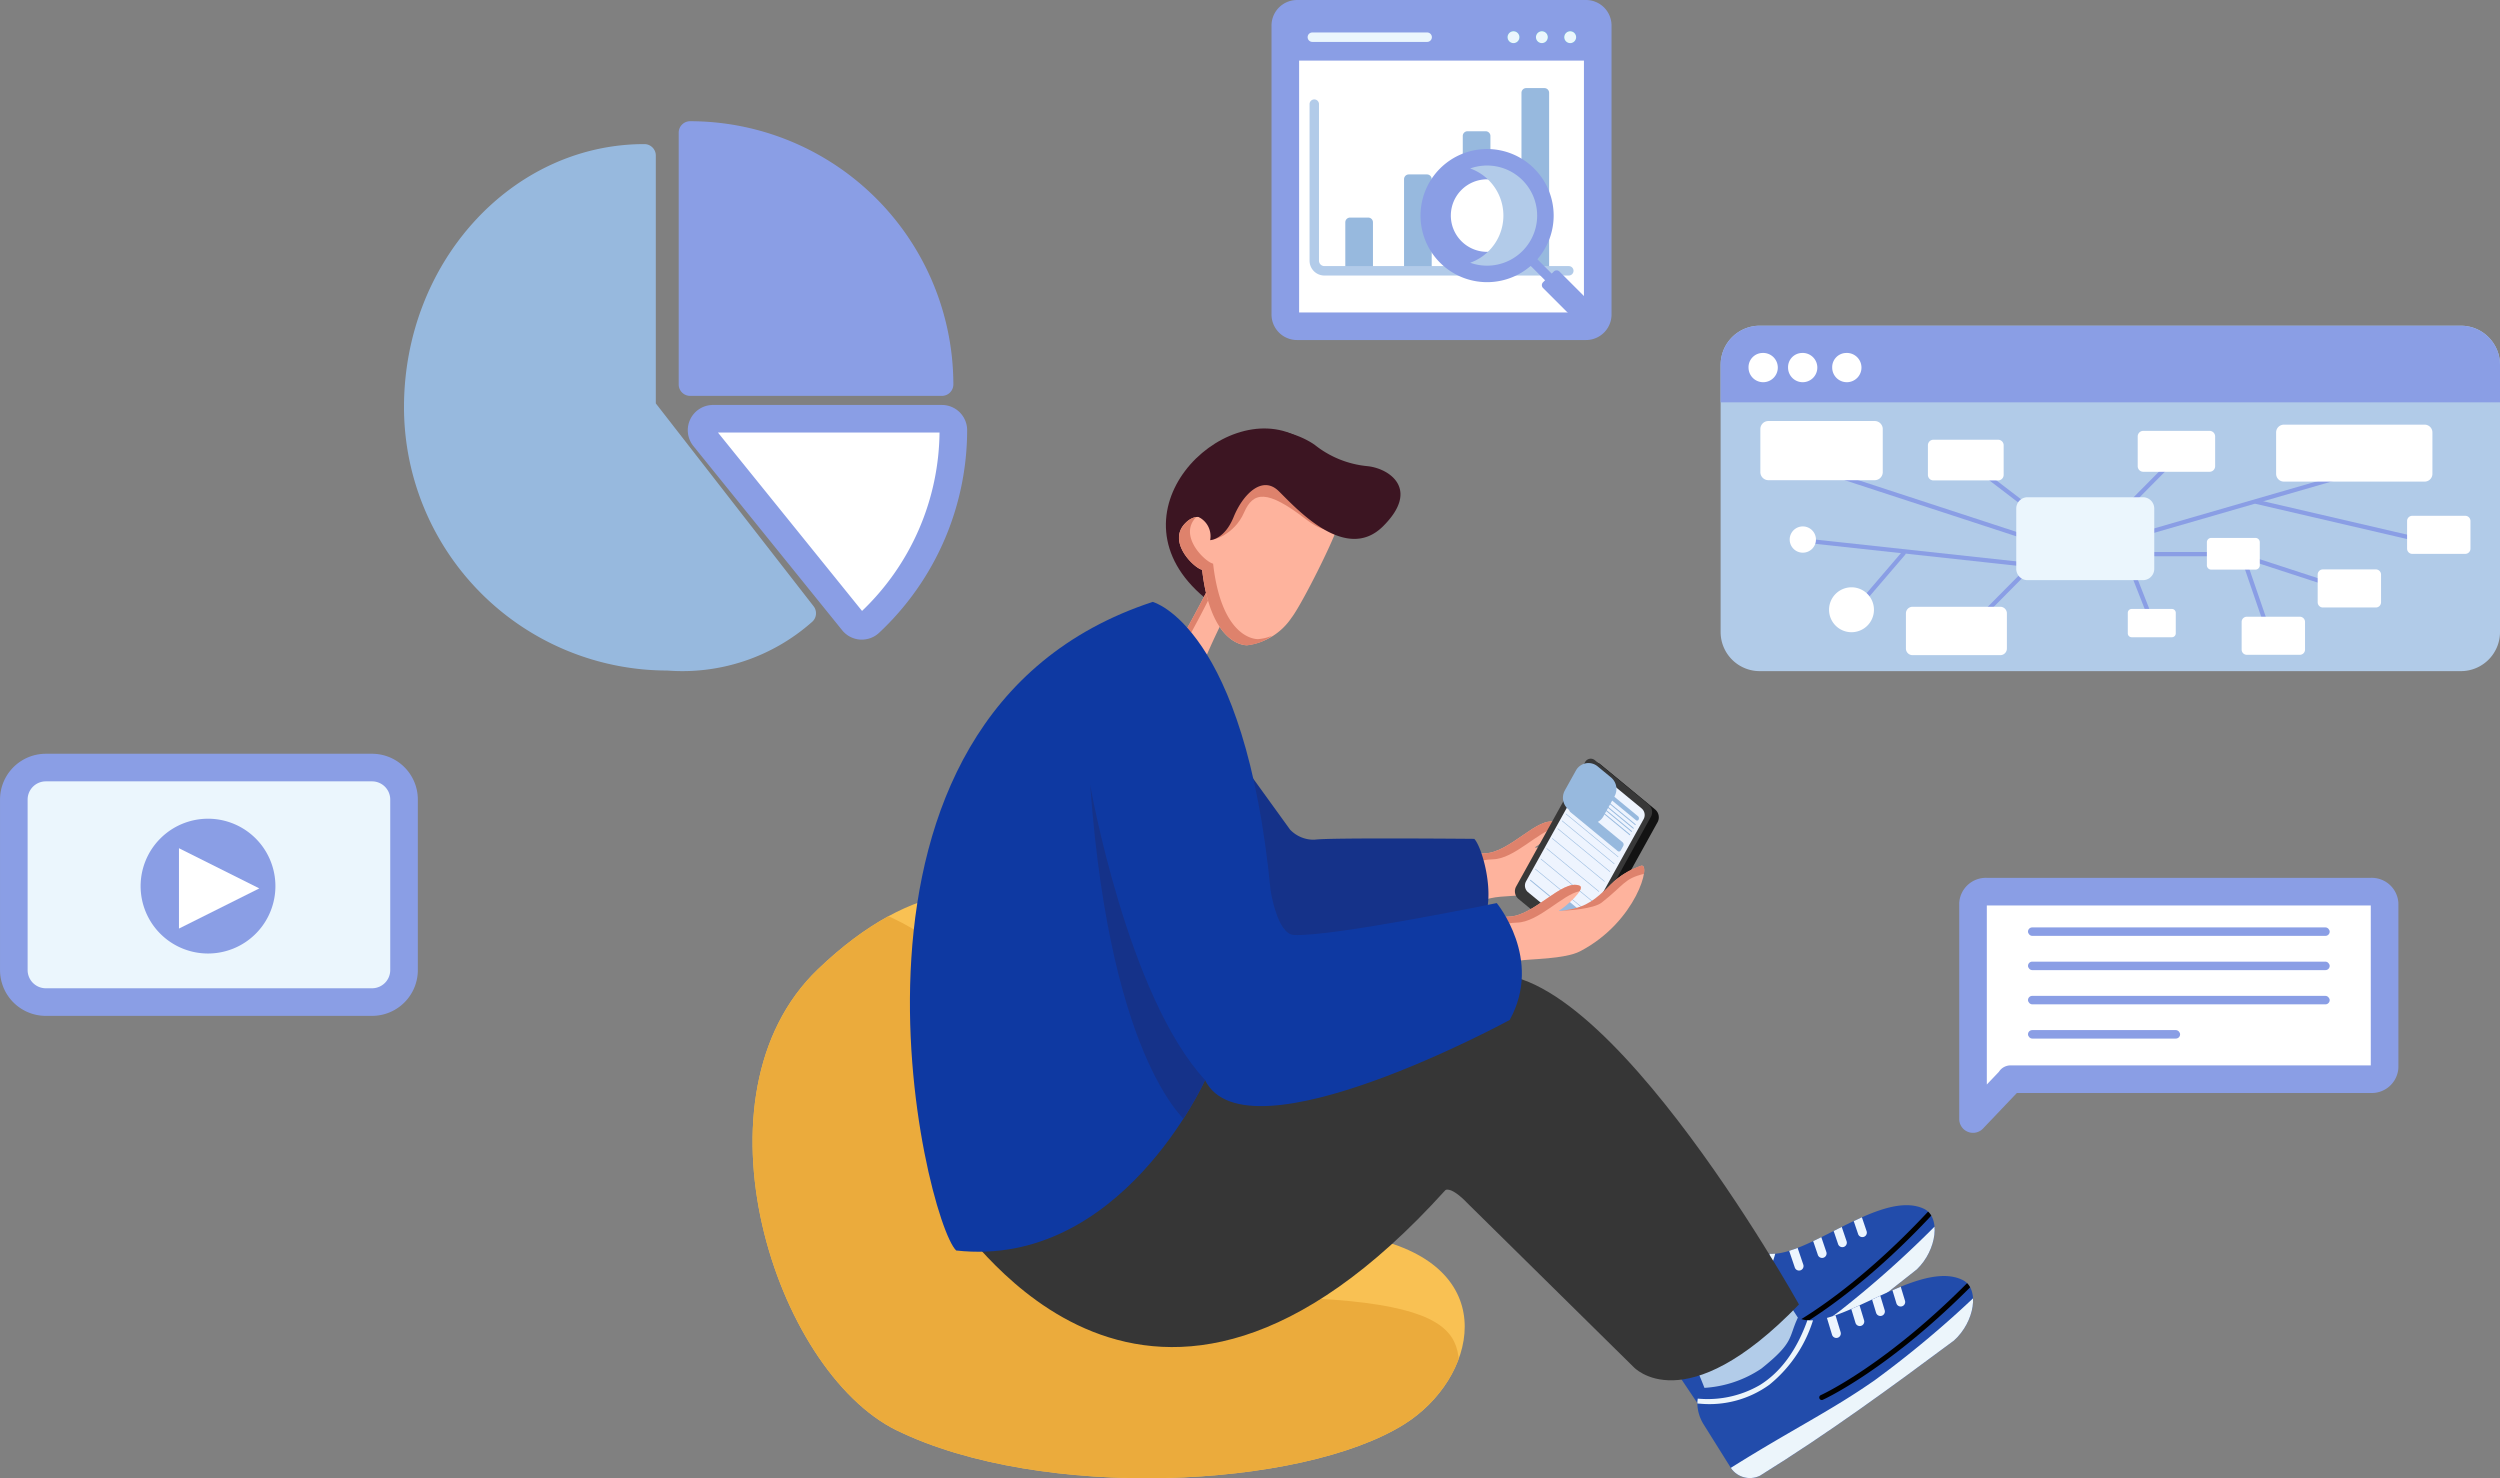 <svg xmlns="http://www.w3.org/2000/svg" xmlns:xlink="http://www.w3.org/1999/xlink" width="247.533" height="146.367" viewBox="0 0 247.533 146.367">
  <rect x="0" y="0" width="247.533" height="146.367" fill="#808080" stroke="none"/>
  <defs>
    <clipPath id="clip-path">
      <path id="Trazado_156" data-name="Trazado 156" d="M2215.932,841.172a3.875,3.875,0,0,0-3.874-3.874h-69.422a3.875,3.875,0,0,0-3.874,3.874v26.454a3.875,3.875,0,0,0,3.874,3.874h69.422a3.875,3.875,0,0,0,3.874-3.874V841.172Z" transform="translate(-2138.762 -837.298)" fill="none" clip-rule="evenodd"/>
    </clipPath>
    <clipPath id="clip-path-2">
      <path id="Trazado_185" data-name="Trazado 185" d="M1758.555,1194.35c-12.084-5.922-20.836-33.176-7.792-45.663,19.352-18.527,32.31,2.014,33.411,4.3,2.26,4.7,11.656,19.912,21.915,22.446,12.507,3.089,9.8,13.847,2.754,18.288-10.213,6.436-36.038,7.608-50.288.625Z" transform="translate(-1744.285 -1141.011)" fill="none" clip-rule="evenodd"/>
    </clipPath>
    <clipPath id="clip-path-3">
      <path id="Trazado_203" data-name="Trazado 203" d="M2238.737,1319.015c3.217-2.737,2.575-3.126,3.462-5.164,3.593,1.679,11.66-6.3,16.191-4.25,1.741.788,1.329,4.1-.668,6.017-6.026,4.787-12.1,9.552-18.775,14a2.269,2.269,0,0,1-3.017-.856l-2.731-4.07c-.752-1.123-1.014-2.9-.04-3.591a11.334,11.334,0,0,0,5.578-2.081Z" transform="translate(-2232.527 -1309.261)" fill="none" clip-rule="evenodd"/>
    </clipPath>
    <clipPath id="clip-path-4">
      <path id="Trazado_213" data-name="Trazado 213" d="M2257.631,1356.447c3.3-2.632,2.674-3.042,3.626-5.051,3.536,1.793,11.856-5.923,16.319-3.729,1.714.843,1.2,4.141-.861,5.993-6.176,4.592-12.4,9.159-19.215,13.386a2.269,2.269,0,0,1-2.987-.953l-2.6-4.155c-.717-1.147-.92-2.932.074-3.591a11.338,11.338,0,0,0,5.643-1.9Z" transform="translate(-2251.309 -1347.271)" fill="none" clip-rule="evenodd"/>
    </clipPath>
    <clipPath id="clip-path-5">
      <path id="Trazado_244" data-name="Trazado 244" d="M1852.8,985.517s9.138,2.384,11.668,28.566c0,0,.648,4.319,2.3,4.412,3.733.209,20.092-3.157,20.092-3.157s4.609,5.552,1.284,11.573c0,0-26.087,14.2-30.168,5.956,0,0-8.376,18.681-24.638,16.87-3.108-2.992-15.215-52.836,19.457-64.219Z" transform="translate(-1828.763 -985.517)" fill="none" clip-rule="evenodd"/>
    </clipPath>
  </defs>
  <g id="Grupo_80" data-name="Grupo 80" transform="translate(1.367 1.367)">
    <g id="Grupo_59" data-name="Grupo 59" transform="translate(168.997 30.882)">
      <path id="Trazado_154" data-name="Trazado 154" d="M2215.932,841.172a3.875,3.875,0,0,0-3.874-3.874h-69.422a3.875,3.875,0,0,0-3.874,3.874v26.454a3.875,3.875,0,0,0,3.874,3.874h69.422a3.875,3.875,0,0,0,3.874-3.874V841.172Z" transform="translate(-2138.762 -837.298)" fill="#b1cbe8" fill-rule="evenodd"/>
      <g id="Grupo_58" data-name="Grupo 58" transform="translate(0 0)">
        <g id="Grupo_57" data-name="Grupo 57" clip-path="url(#clip-path)">
          <path id="Trazado_155" data-name="Trazado 155" d="M2215.931,837.3h-77.169v7.584h77.169V837.3Z" transform="translate(-2138.762 -837.298)" fill="#8a9ee5" fill-rule="evenodd"/>
        </g>
      </g>
      <path id="Trazado_157" data-name="Trazado 157" d="M2274.788,912.645l7.216,5.519a.211.211,0,0,0,.257-.336l-7.216-5.519a.211.211,0,0,0-.257.336Z" transform="translate(-2249.623 -898.433)" fill="#8a9ee5" fill-rule="evenodd"/>
      <path id="Trazado_158" data-name="Trazado 158" d="M2204.574,918.33l17.771,5.812a.211.211,0,1,0,.131-.4l-17.771-5.812a.211.211,0,0,0-.131.4Z" transform="translate(-2192.313 -903.042)" fill="#8a9ee5" fill-rule="evenodd"/>
      <path id="Trazado_159" data-name="Trazado 159" d="M2184.6,952.042l21.827,2.371a.211.211,0,0,0,.046-.42l-21.828-2.371a.211.211,0,1,0-.045.421Z" transform="translate(-2175.989 -930.527)" fill="#8a9ee5" fill-rule="evenodd"/>
      <path id="Trazado_160" data-name="Trazado 160" d="M2263.5,960.621l10.4-10.5a.211.211,0,0,0-.3-.3l-10.4,10.5a.212.212,0,0,0,.3.3Z" transform="translate(-2240.193 -929.012)" fill="#8a9ee5" fill-rule="evenodd"/>
      <path id="Trazado_161" data-name="Trazado 161" d="M2330.495,913.188l10.4-10.5a.211.211,0,0,0-.3-.3l-10.4,10.5a.211.211,0,1,0,.3.3Z" transform="translate(-2294.824 -890.331)" fill="#8a9ee5" fill-rule="evenodd"/>
      <path id="Trazado_162" data-name="Trazado 162" d="M2353.053,923.948l21.622-6.254a.211.211,0,0,0-.118-.406l-21.621,6.254a.211.211,0,0,0,.117.406Z" transform="translate(-2313.295 -902.522)" fill="#8a9ee5" fill-rule="evenodd"/>
      <path id="Trazado_163" data-name="Trazado 163" d="M2425.442,931.115l15.763,3.664a.212.212,0,0,0,.1-.412l-15.763-3.664a.212.212,0,0,0-.1.412Z" transform="translate(-2372.414 -913.465)" fill="#8a9ee5" fill-rule="evenodd"/>
      <path id="Trazado_164" data-name="Trazado 164" d="M2357.861,965.392l-2.452-6.238h9.787a.211.211,0,0,0,0-.423h-10.1a.211.211,0,0,0-.2.289l2.566,6.526a.211.211,0,0,0,.394-.155Z" transform="translate(-2315.011 -936.326)" fill="#8a9ee5" fill-rule="evenodd"/>
      <path id="Trazado_165" data-name="Trazado 165" d="M2420.452,966.558l-2.185-6.367,8.536,2.787a.212.212,0,0,0,.131-.4l-8.939-2.918a.212.212,0,0,0-.266.27l2.323,6.768a.211.211,0,1,0,.4-.137Z" transform="translate(-2366.248 -937.073)" fill="#8a9ee5" fill-rule="evenodd"/>
      <path id="Trazado_166" data-name="Trazado 166" d="M2209.452,964.378l4.935-5.756a.212.212,0,0,0-.322-.275l-4.935,5.757a.211.211,0,1,0,.321.275Z" transform="translate(-2196.107 -935.952)" fill="#8a9ee5" fill-rule="evenodd"/>
      <path id="Trazado_167" data-name="Trazado 167" d="M2311.074,930.468a1.121,1.121,0,0,0-1.12-1.12H2298.53a1.121,1.121,0,0,0-1.12,1.12v5.971a1.121,1.121,0,0,0,1.12,1.12h11.424a1.121,1.121,0,0,0,1.12-1.12v-5.971Z" transform="translate(-2268.138 -912.364)" fill="#ebf6fd" fill-rule="evenodd"/>
      <path id="Trazado_168" data-name="Trazado 168" d="M2172.212,889.247a.8.8,0,0,0-.8-.8h-10.52a.8.8,0,0,0-.8.8v4.259a.8.8,0,0,0,.8.8h10.52a.8.8,0,0,0,.8-.8v-4.259Z" transform="translate(-2156.158 -879.01)" fill="#fff" fill-rule="evenodd"/>
      <path id="Trazado_169" data-name="Trazado 169" d="M2257.5,899.034a.55.55,0,0,0-.55-.55h-6.4a.55.55,0,0,0-.55.55v2.931a.55.55,0,0,0,.55.55h6.4a.55.55,0,0,0,.55-.55v-2.931Z" transform="translate(-2229.476 -887.195)" fill="#fff" fill-rule="evenodd"/>
      <path id="Trazado_170" data-name="Trazado 170" d="M2370.247,894.28a.553.553,0,0,0-.553-.553h-6.562a.553.553,0,0,0-.552.553v2.946a.553.553,0,0,0,.552.553h6.562a.553.553,0,0,0,.553-.553V894.28Z" transform="translate(-2321.283 -883.315)" fill="#fff" fill-rule="evenodd"/>
      <path id="Trazado_171" data-name="Trazado 171" d="M2452.338,891.172a.769.769,0,0,0-.769-.769h-13.937a.77.77,0,0,0-.769.769v4.1a.77.77,0,0,0,.769.769h13.937a.769.769,0,0,0,.769-.769v-4.1Z" transform="translate(-2381.861 -880.605)" fill="#fff" fill-rule="evenodd"/>
      <path id="Trazado_172" data-name="Trazado 172" d="M2513.426,939.8a.515.515,0,0,0-.515-.514h-5.246a.514.514,0,0,0-.514.514v2.742a.514.514,0,0,0,.514.514h5.246a.515.515,0,0,0,.515-.514V939.8Z" transform="translate(-2439.181 -920.464)" fill="#fff" fill-rule="evenodd"/>
      <path id="Trazado_173" data-name="Trazado 173" d="M2404.945,951.609a.429.429,0,0,0-.428-.428h-4.384a.428.428,0,0,0-.427.428v2.282a.428.428,0,0,0,.427.428h4.384a.428.428,0,0,0,.428-.428v-2.282Z" transform="translate(-2351.56 -930.169)" fill="#fff" fill-rule="evenodd"/>
      <path id="Trazado_174" data-name="Trazado 174" d="M2465.438,968.6a.514.514,0,0,0-.514-.514h-5.246a.515.515,0,0,0-.514.514v2.742a.515.515,0,0,0,.514.515h5.246a.514.514,0,0,0,.514-.515V968.6Z" transform="translate(-2400.047 -943.956)" fill="#fff" fill-rule="evenodd"/>
      <path id="Trazado_175" data-name="Trazado 175" d="M2424.639,993.984a.515.515,0,0,0-.515-.514h-5.246a.514.514,0,0,0-.515.514v2.742a.515.515,0,0,0,.515.515h5.246a.515.515,0,0,0,.515-.515v-2.742Z" transform="translate(-2366.775 -964.655)" fill="#fff" fill-rule="evenodd"/>
      <path id="Trazado_176" data-name="Trazado 176" d="M2362.021,989.682a.383.383,0,0,0-.382-.382h-3.985a.383.383,0,0,0-.383.382v2.036a.382.382,0,0,0,.383.382h3.985a.382.382,0,0,0,.382-.382v-2.036Z" transform="translate(-2316.955 -961.254)" fill="#fff" fill-rule="evenodd"/>
      <path id="Trazado_177" data-name="Trazado 177" d="M2248.208,988.787a.654.654,0,0,0-.654-.654h-8.689a.654.654,0,0,0-.654.654v3.483a.654.654,0,0,0,.654.653h8.689a.654.654,0,0,0,.654-.653v-3.483Z" transform="translate(-2219.863 -960.303)" fill="#fff" fill-rule="evenodd"/>
      <path id="Trazado_178" data-name="Trazado 178" d="M2177.119,945a1.3,1.3,0,1,1-1.3,1.3,1.3,1.3,0,0,1,1.3-1.3Z" transform="translate(-2168.98 -925.126)" fill="#fff" fill-rule="evenodd"/>
      <path id="Trazado_179" data-name="Trazado 179" d="M2199.169,977.7a2.223,2.223,0,1,1-2.222,2.223,2.224,2.224,0,0,1,2.222-2.223Z" transform="translate(-2186.211 -951.798)" fill="#fff" fill-rule="evenodd"/>
      <path id="Trazado_180" data-name="Trazado 180" d="M2155.107,851.929a1.449,1.449,0,1,1-1.366,1.447,1.409,1.409,0,0,1,1.366-1.447Z" transform="translate(-2150.977 -849.23)" fill="#fff" fill-rule="evenodd"/>
      <path id="Trazado_181" data-name="Trazado 181" d="M2176.312,851.929a1.449,1.449,0,1,1-1.366,1.447,1.409,1.409,0,0,1,1.366-1.447Z" transform="translate(-2168.269 -849.23)" fill="#fff" fill-rule="evenodd"/>
      <path id="Trazado_182" data-name="Trazado 182" d="M2200.011,851.929a1.449,1.449,0,1,1-1.367,1.447,1.408,1.408,0,0,1,1.367-1.447Z" transform="translate(-2187.596 -849.23)" fill="#fff" fill-rule="evenodd"/>
    </g>
    <g id="Grupo_62" data-name="Grupo 62" transform="translate(73.146 86.919)">
      <path id="Trazado_183" data-name="Trazado 183" d="M1758.555,1194.35c-12.084-5.922-20.836-33.176-7.792-45.663,19.352-18.527,32.31,2.014,33.411,4.3,2.26,4.7,11.656,19.912,21.915,22.446,12.507,3.089,9.8,13.847,2.754,18.288-10.213,6.436-36.038,7.608-50.288.625Z" transform="translate(-1744.285 -1141.011)" fill="#f9c153" fill-rule="evenodd"/>
      <g id="Grupo_61" data-name="Grupo 61" transform="translate(0 0)">
        <g id="Grupo_60" data-name="Grupo 60" clip-path="url(#clip-path-2)">
          <path id="Trazado_184" data-name="Trazado 184" d="M1734.176,1146.584c2.683-4.243,21.746,2.361,23.525,18.1,2.713,24.012,10.241,19.726,24.309,19.985,23.975.442,17.136,6.061,18.63,12.492-5.033,10.749-60.142,14.848-63.837.96-1.254-4.712-18.7-26.127-2.626-51.538Z" transform="translate(-1730.525 -1144.53)" fill="#ebab3c" fill-rule="evenodd"/>
        </g>
      </g>
    </g>
    <g id="Grupo_69" data-name="Grupo 69" transform="translate(88.733 41.057)">
      <path id="Trazado_186" data-name="Trazado 186" d="M1979.1,893.246c-7.436-3.962-19.135,7.709-9.155,15.975l3.013-3.307s.627-4.509.323-4.8-.366-2.908-.677-3.111,6.895-4.777,6.5-4.757Z" transform="translate(-1940.752 -892.449)" fill="#3c1522" fill-rule="evenodd"/>
      <path id="Trazado_187" data-name="Trazado 187" d="M1970.887,967.861c.241.351-2.531,5.323-4.77,9.361a7.628,7.628,0,0,0-.016,2.907c.141.68.563,1.185.73.928a6.347,6.347,0,0,0,2.134-1.724s.155-1.465,2.979-7.109-1.057-4.363-1.057-4.363Z" transform="translate(-1940.658 -953.845)" fill="#feb39d" fill-rule="evenodd"/>
      <path id="Trazado_188" data-name="Trazado 188" d="M1965.992,979.256a3.055,3.055,0,0,1,.128-.871c2.239-4.037,5.011-9.01,4.77-9.361,0,0,1.652-.545,2.016.643.506-2.641-2.019-1.807-2.019-1.807.241.351-2.531,5.323-4.77,9.361a6.493,6.493,0,0,0-.125,2.034Z" transform="translate(-1940.658 -953.844)" fill="#de826c" fill-rule="evenodd"/>
      <path id="Trazado_189" data-name="Trazado 189" d="M1984.258,931.764a6.24,6.24,0,0,1-4.394,2.722s-3.577.222-4.458-7.472c-.784-.159-3.558-2.81-1.609-4.67,1.563-1.491,2.812.342,2.6,1.331l1.573-5.161,6.749-.839,3.358,1.882.685,2.948c.709-.485-3.287,7.666-4.5,9.257Z" transform="translate(-1946.482 -913.021)" fill="#feb39d" fill-rule="evenodd"/>
      <path id="Trazado_190" data-name="Trazado 190" d="M1990.849,920.626c-.024.2,2.218-.426,3.172-2.629.907-2.1,2.293-2.28,6.071.624s3.59-.9,3.59-.9-5.006-3.736-5.171-4.1-4.708.951-4.708.951l-2.4,4.693-.552,1.353Z" transform="translate(-1960.943 -909.671)" fill="#de826c" fill-rule="evenodd"/>
      <path id="Trazado_191" data-name="Trazado 191" d="M1974.831,924.984c-1.842,1.857.888,4.458,1.664,4.616.88,7.693,4.458,7.472,4.458,7.472a4.593,4.593,0,0,0,1.4-.342,4.973,4.973,0,0,1-2.484.951s-3.577.222-4.458-7.472c-.784-.159-3.558-2.81-1.609-4.67a1.845,1.845,0,0,1,1.034-.555Zm4.074-3.392-1.423,4.669a1.76,1.76,0,0,0-.465-1.438l.949-3.114.939-.117Z" transform="translate(-1946.482 -916.215)" fill="#de826c" fill-rule="evenodd"/>
      <path id="Trazado_192" data-name="Trazado 192" d="M1983.767,904.427s1.416-.045,2.326-2.29,2.82-4.163,4.448-2.583,6.6,7.209,10.334,3.51.612-5.754-1.539-5.966a9.85,9.85,0,0,1-5.229-2.121c-1.831-1.268-5.542-2.357-7.1-.071,0,0-5.571-.2-4.464,7.192a2.111,2.111,0,0,1,1.228,2.328Z" transform="translate(-1954.048 -893.367)" fill="#3c1522" fill-rule="evenodd"/>
      <path id="Trazado_193" data-name="Trazado 193" d="M2115.552,1103.906s.273-.938,3.016-1.416c1-.173,4.5-.134,6.016-.922,5.622-2.923,7.127-8.9,6.014-8.462-4.292,1.689-2.9,3.469-6.656,4.256-.993.208-1.594.248-1.417.158.543-.274,2.711-2.169,2-2.455-1.688-.675-4.508,3.018-6.979,3.066-1.027.02-4.094.578-4.329,1.335-.8,2.564,2.34,4.438,2.34,4.438Z" transform="translate(-2060.624 -1056.065)" fill="#feb39d" fill-rule="evenodd"/>
      <path id="Trazado_194" data-name="Trazado 194" d="M2124.546,1095.633c.15-.26.175-.464-.025-.544-1.688-.675-4.508,3.019-6.979,3.067-1.027.02-4.094.578-4.329,1.335-.8,2.564,2.34,4.438,2.34,4.438h0c-.87-.748-2.072-2.145-1.541-3.845.236-.757,3.3-1.315,4.329-1.335,2.124-.042,4.506-2.776,6.205-3.115Zm6.364-1.708c.091-.588-.014-.891-.311-.795-3.675,1.186-3.609,4.179-8.047,4.443.871,0,3.386-.185,4.185-.812,2.249-1.765,2.193-2.356,4.173-2.836Z" transform="translate(-2060.624 -1056.089)" fill="#de826c" fill-rule="evenodd"/>
      <path id="Trazado_195" data-name="Trazado 195" d="M2238.737,1319.015c3.217-2.737,2.575-3.126,3.462-5.164,3.593,1.679,11.66-6.3,16.191-4.25,1.741.788,1.329,4.1-.668,6.017-6.026,4.787-12.1,9.552-18.775,14a2.269,2.269,0,0,1-3.017-.856l-2.731-4.07c-.752-1.123-1.014-2.9-.04-3.591a11.334,11.334,0,0,0,5.578-2.081Z" transform="translate(-2158.03 -1232.356)" fill="#224cab" fill-rule="evenodd"/>
      <g id="Grupo_64" data-name="Grupo 64" transform="translate(74.497 76.905)">
        <g id="Grupo_63" data-name="Grupo 63" clip-path="url(#clip-path-3)">
          <path id="Trazado_196" data-name="Trazado 196" d="M2275,1319.553a101.74,101.74,0,0,1-9.6,8.572c-4.194,3.163-8.179,5.235-14.1,9.23l1.5,2.049,23.563-16.93-1.358-2.921Z" transform="translate(-2247.831 -1317.654)" fill="#ecf5fb" fill-rule="evenodd"/>
          <path id="Trazado_197" data-name="Trazado 197" d="M2226.643,1340.289c.021,0,.533.026,1.063.044a10.141,10.141,0,0,0,6.823-2.1,13.3,13.3,0,0,0,4.238-7,.252.252,0,1,0-.485-.14c-1.09,3.79-2.841,5.959-4.669,7.186a10.325,10.325,0,0,1-6.654,1.506,1.546,1.546,0,0,0-.479.022.252.252,0,0,0,.163.477Z" transform="translate(-2227.463 -1326.92)" fill="#ecf5fb" fill-rule="evenodd"/>
          <path id="Trazado_198" data-name="Trazado 198" d="M2298.162,1321.978s6.514-3.187,14.774-12.2a.252.252,0,0,0-.372-.341c-8.179,8.922-14.624,12.085-14.624,12.085a.252.252,0,0,0,.222.453Z" transform="translate(-2285.756 -1309.34)" fill-rule="evenodd"/>
          <path id="Trazado_199" data-name="Trazado 199" d="M2334.42,1313.188a.444.444,0,1,0,.841-.285l-.686-2.027a.444.444,0,1,0-.841.285l.687,2.027Z" transform="translate(-2315.041 -1310.332)" fill="#ecf5fe" fill-rule="evenodd"/>
          <path id="Trazado_200" data-name="Trazado 200" d="M2323.693,1318.616a.444.444,0,0,0,.841-.285l-.687-2.027a.444.444,0,0,0-.841.285l.687,2.027Z" transform="translate(-2306.293 -1314.758)" fill="#ecf5fe" fill-rule="evenodd"/>
          <path id="Trazado_201" data-name="Trazado 201" d="M2312.812,1324.379a.444.444,0,0,0,.842-.285l-.687-2.027a.444.444,0,1,0-.841.285l.687,2.027Z" transform="translate(-2297.419 -1319.458)" fill="#ecf5fe" fill-rule="evenodd"/>
          <path id="Trazado_202" data-name="Trazado 202" d="M2300.444,1331.144a.444.444,0,1,0,.841-.285l-.687-2.028a.444.444,0,0,0-.842.285l.688,2.027Z" transform="translate(-2287.333 -1324.975)" fill="#ecf5fe" fill-rule="evenodd"/>
        </g>
      </g>
      <path id="Trazado_204" data-name="Trazado 204" d="M2248.652,1364.783a48.327,48.327,0,0,1,1.834,4.57c.972,2.782,9.141-3.7,9.141-3.7l.177-3.673a5.624,5.624,0,0,0-.629-1.221c-.451-.679-1.171-1.847-1.463-2.144s-9.061,6.166-9.061,6.166Z" transform="translate(-2171.18 -1272.598)" fill="#b2cce9" fill-rule="evenodd"/>
      <path id="Trazado_205" data-name="Trazado 205" d="M2257.631,1356.447c3.3-2.632,2.674-3.042,3.626-5.051,3.536,1.793,11.856-5.923,16.319-3.729,1.714.843,1.2,4.141-.861,5.993-6.176,4.592-12.4,9.159-19.215,13.386a2.269,2.269,0,0,1-2.987-.953l-2.6-4.155c-.717-1.147-.92-2.932.074-3.591a11.338,11.338,0,0,0,5.643-1.9Z" transform="translate(-2173.346 -1263.353)" fill="#224cab" fill-rule="evenodd"/>
      <g id="Grupo_66" data-name="Grupo 66" transform="translate(77.963 83.918)">
        <g id="Grupo_65" data-name="Grupo 65" clip-path="url(#clip-path-4)">
          <path id="Trazado_206" data-name="Trazado 206" d="M2293.221,1358.093a101.836,101.836,0,0,1-9.872,8.259c-4.293,3.027-8.343,4.97-14.389,8.773l1.43,2.1,24.094-16.165-1.263-2.964Z" transform="translate(-2265.703 -1356.096)" fill="#ecf5fb" fill-rule="evenodd"/>
          <path id="Trazado_207" data-name="Trazado 207" d="M2245.457,1375.636c.021,0,.531.043,1.061.077a10.138,10.138,0,0,0,6.887-1.875,13.3,13.3,0,0,0,4.46-6.859.252.252,0,1,0-.479-.155c-1.211,3.752-3.031,5.865-4.9,7.032a10.326,10.326,0,0,1-6.7,1.292,1.544,1.544,0,0,0-.479.006.252.252,0,0,0,.148.482Z" transform="translate(-2246.276 -1363.073)" fill="#ecf5fb" fill-rule="evenodd"/>
          <path id="Trazado_208" data-name="Trazado 208" d="M2317.065,1360.018s6.613-2.977,15.157-11.716a.252.252,0,0,0-.361-.353c-8.461,8.655-15,11.609-15,11.609a.252.252,0,1,0,.208.459Z" transform="translate(-2304.642 -1347.763)" fill-rule="evenodd"/>
          <path id="Trazado_209" data-name="Trazado 209" d="M2355.279,1350.339a.444.444,0,1,0,.85-.258l-.622-2.048a.444.444,0,1,0-.85.258l.622,2.048Z" transform="translate(-2335.573 -1347.635)" fill="#ecf5fe" fill-rule="evenodd"/>
          <path id="Trazado_210" data-name="Trazado 210" d="M2344.383,1355.42a.444.444,0,1,0,.85-.258l-.621-2.048a.444.444,0,0,0-.851.258l.621,2.048Z" transform="translate(-2326.688 -1351.778)" fill="#ecf5fe" fill-rule="evenodd"/>
          <path id="Trazado_211" data-name="Trazado 211" d="M2333.323,1360.83a.444.444,0,1,0,.85-.258l-.621-2.048a.444.444,0,0,0-.85.258l.621,2.048Z" transform="translate(-2317.669 -1356.191)" fill="#ecf5fe" fill-rule="evenodd"/>
          <path id="Trazado_212" data-name="Trazado 212" d="M2320.745,1367.2a.444.444,0,0,0,.85-.258l-.622-2.049a.444.444,0,0,0-.85.258l.621,2.048Z" transform="translate(-2307.411 -1361.382)" fill="#ecf5fe" fill-rule="evenodd"/>
        </g>
      </g>
      <path id="Trazado_214" data-name="Trazado 214" d="M1853.829,1210.085c1.091.067,18.709,29.526,48.387-3.333,0,0,.5-.473,2.252,1.361l16.366,16.135s5.019,5.608,16.392-6.178c0,0-21.076-37.909-32.794-32.075s-25.182,3.153-25.182,3.153l-9.632,9.587-15.789,11.351Z" transform="translate(-1849.204 -1131.335)" fill="#363636" fill-rule="evenodd"/>
      <path id="Trazado_215" data-name="Trazado 215" d="M2171.123,1077.635a1.016,1.016,0,0,0-.225-1.23l-5.457-4.5a.653.653,0,0,0-1.021.2l-6.5,11.732a1.015,1.015,0,0,0,.224,1.23l5.457,4.5a.651.651,0,0,0,1.02-.2l6.5-11.731Z" transform="translate(-2097.094 -1038.662)" fill="#131313" fill-rule="evenodd"/>
      <path id="Trazado_216" data-name="Trazado 216" d="M2184.193,1162.879a1.15,1.15,0,0,0,1.906-.164l-.371-1.148-1.535,1.311Z" transform="translate(-2118.614 -1111.913)" fill="#131313" fill-rule="evenodd"/>
      <path id="Trazado_217" data-name="Trazado 217" d="M2166.863,1075.4a.991.991,0,0,0-.219-1.2l-5.321-4.385a.636.636,0,0,0-.995.2l-6.822,12.311a.991.991,0,0,0,.219,1.2l5.322,4.385a.636.636,0,0,0,.994-.2l6.822-12.311Z" transform="translate(-2093.496 -1036.958)" fill="#383838" fill-rule="evenodd"/>
      <path id="Trazado_218" data-name="Trazado 218" d="M2170.528,1080.082a.857.857,0,0,0-.189-1.037l-4.6-3.791a.549.549,0,0,0-.86.172l-6.011,10.847a.857.857,0,0,0,.189,1.037l4.6,3.792a.55.55,0,0,0,.86-.173l6.01-10.846Z" transform="translate(-2097.881 -1041.411)" fill="#eef4fe" fill-rule="evenodd"/>
      <path id="Trazado_219" data-name="Trazado 219" d="M2187.935,1097.583a.3.3,0,0,0-.068-.369l-4.686-3.862a.2.2,0,0,0-.306.061l-.245.444a.3.3,0,0,0,.067.368l4.687,3.862a.2.2,0,0,0,.305-.062l.246-.443Z" transform="translate(-2117.311 -1056.245)" fill="#97b9de" fill-rule="evenodd"/>
      <path id="Trazado_220" data-name="Trazado 220" d="M2176.595,1144.629a.438.438,0,0,0-.1-.531l-2.178-1.8a.281.281,0,0,0-.44.088l-.354.638a.439.439,0,0,0,.1.531l2.178,1.8a.281.281,0,0,0,.44-.088l.354-.638Z" transform="translate(-2109.874 -1096.145)" fill="#97b9de" fill-rule="evenodd"/>
      <path id="Trazado_221" data-name="Trazado 221" d="M2185.86,1103.394a.017.017,0,0,0,0-.021l-5.172-4.261a.011.011,0,0,0-.017,0l-.013.024a.016.016,0,0,0,0,.02l5.171,4.262a.011.011,0,0,0,.017,0l.014-.025Z" transform="translate(-2115.727 -1060.978)" fill="#97b9de" fill-rule="evenodd"/>
      <path id="Trazado_222" data-name="Trazado 222" d="M2183.786,1107.138a.017.017,0,0,0,0-.021l-5.172-4.262a.01.01,0,0,0-.017,0l-.014.025a.017.017,0,0,0,0,.02l5.171,4.262a.011.011,0,0,0,.017,0l.014-.025Z" transform="translate(-2114.035 -1064.032)" fill="#97b9de" fill-rule="evenodd"/>
      <path id="Trazado_223" data-name="Trazado 223" d="M2181.459,1111.335a.016.016,0,0,0,0-.021l-5.172-4.262a.011.011,0,0,0-.017,0l-.013.025a.016.016,0,0,0,0,.021l5.172,4.262a.011.011,0,0,0,.017,0l.013-.024Z" transform="translate(-2112.138 -1067.454)" fill="#97b9de" fill-rule="evenodd"/>
      <path id="Trazado_224" data-name="Trazado 224" d="M2178.541,1116.6a.017.017,0,0,0,0-.02l-5.172-4.262a.011.011,0,0,0-.018,0l-.013.025a.016.016,0,0,0,0,.02l5.172,4.262a.011.011,0,0,0,.018,0l.014-.025Z" transform="translate(-2109.757 -1071.75)" fill="#97b9de" fill-rule="evenodd"/>
      <path id="Trazado_225" data-name="Trazado 225" d="M2175.55,1122a.018.018,0,0,0,0-.02l-5.172-4.262a.011.011,0,0,0-.017,0l-.014.024a.017.017,0,0,0,0,.021l5.171,4.262a.012.012,0,0,0,.018,0l.014-.025Z" transform="translate(-2107.318 -1076.152)" fill="#97b9de" fill-rule="evenodd"/>
      <path id="Trazado_226" data-name="Trazado 226" d="M2172.438,1127.617a.018.018,0,0,0,0-.021l-5.171-4.262a.012.012,0,0,0-.018,0l-.014.025a.018.018,0,0,0,0,.021l5.172,4.262a.011.011,0,0,0,.017,0l.014-.025Z" transform="translate(-2104.78 -1080.732)" fill="#97b9de" fill-rule="evenodd"/>
      <path id="Trazado_227" data-name="Trazado 227" d="M2169.447,1133.014a.017.017,0,0,0,0-.021l-5.171-4.262a.011.011,0,0,0-.017,0l-.014.025a.018.018,0,0,0,0,.021l5.171,4.261a.011.011,0,0,0,.018,0l.014-.025Z" transform="translate(-2102.341 -1085.133)" fill="#97b9de" fill-rule="evenodd"/>
      <path id="Trazado_228" data-name="Trazado 228" d="M2163.792,1136.484a.027.027,0,0,0-.006-.034l-2.234-1.841a.018.018,0,0,0-.028.006l-.023.041a.029.029,0,0,0,.007.034l2.234,1.841a.018.018,0,0,0,.028-.006l.023-.042Z" transform="translate(-2100.105 -1089.924)" fill="#97b9de" fill-rule="evenodd"/>
      <path id="Trazado_229" data-name="Trazado 229" d="M2204.877,1089.729a.27.27,0,0,0-.06-.327l-3.01-2.481a.173.173,0,0,0-.271.055.27.27,0,0,0,.06.327l3.01,2.481a.173.173,0,0,0,.271-.054Z" transform="translate(-2132.731 -1051.004)" fill="#97b9de" fill-rule="evenodd"/>
      <path id="Trazado_230" data-name="Trazado 230" d="M2203.4,1092.921a.06.06,0,0,0-.013-.072l-3.269-2.693a.038.038,0,0,0-.059.011.06.06,0,0,0,.013.072l3.268,2.693a.038.038,0,0,0,.06-.012Z" transform="translate(-2131.549 -1053.669)" fill="#97b9de" fill-rule="evenodd"/>
      <path id="Trazado_231" data-name="Trazado 231" d="M2202.328,1094.858a.058.058,0,0,0-.013-.072l-3.269-2.693a.038.038,0,0,0-.06.012.059.059,0,0,0,.013.072l3.269,2.693a.038.038,0,0,0,.06-.012Z" transform="translate(-2130.672 -1055.249)" fill="#97b9de" fill-rule="evenodd"/>
      <path id="Trazado_232" data-name="Trazado 232" d="M2201.382,1096.567a.059.059,0,0,0-.013-.072l-3.269-2.693a.038.038,0,0,0-.059.012.059.059,0,0,0,.013.072l3.269,2.693a.038.038,0,0,0,.06-.012Z" transform="translate(-2129.901 -1056.643)" fill="#97b9de" fill-rule="evenodd"/>
      <path id="Trazado_233" data-name="Trazado 233" d="M2200.4,1098.346a.06.06,0,0,0-.013-.072l-3.269-2.694a.038.038,0,0,0-.06.012.06.06,0,0,0,.013.072l3.268,2.694a.039.039,0,0,0,.061-.012Z" transform="translate(-2129.097 -1058.094)" fill="#97b9de" fill-rule="evenodd"/>
      <path id="Trazado_234" data-name="Trazado 234" d="M2188.8,1080.31a.221.221,0,0,0-.049-.268l-1.325-1.092a.141.141,0,0,0-.221.045l-1.1,1.977a.22.22,0,0,0,.049.267l1.324,1.092a.142.142,0,0,0,.222-.045l1.1-1.977Z" transform="translate(-2120.153 -1044.51)" fill="#fff" stroke="#97b9de" stroke-linecap="round" stroke-linejoin="round" stroke-width="2.551" fill-rule="evenodd"/>
      <path id="Trazado_235" data-name="Trazado 235" d="M2192.161,1088.451l-.027,1.009.342.268s.073.043.184-.131l.458-.819.105-.816-1.061.489Z" transform="translate(-2125.089 -1051.888)" fill="#97b9de" fill-rule="evenodd"/>
      <path id="Trazado_236" data-name="Trazado 236" d="M2192.027,1081.6a.276.276,0,0,1,.045.335.177.177,0,0,1-.271.075.276.276,0,0,1-.044-.335.176.176,0,0,1,.27-.075Z" transform="translate(-2124.752 -1046.668)" fill="#97b9de" fill-rule="evenodd"/>
      <path id="Trazado_237" data-name="Trazado 237" d="M2186.934,1087.02l.955-.376-.033,1.707c0,.012.007.017.016.011a.044.044,0,0,0,.017-.032l.032-1.724c0-.01,0-.015-.012-.012l-.969.38a.042.042,0,0,0-.019.03c0,.013,0,.02.012.017Z" transform="translate(-2120.839 -1050.771)" fill="#97b9de" fill-rule="evenodd"/>
      <path id="Trazado_238" data-name="Trazado 238" d="M2170.218,1152.116a.432.432,0,0,1,.063.525.278.278,0,0,1-.423.125.432.432,0,0,1-.063-.525.278.278,0,0,1,.423-.124Z" transform="translate(-2106.824 -1104.159)" fill="#fff" fill-rule="evenodd"/>
      <path id="Trazado_239" data-name="Trazado 239" d="M2128.478,1137.864s.273-.938,3.015-1.415c1-.174,4.5-.134,6.016-.922,5.622-2.923,7.128-8.9,6.014-8.462-4.292,1.689-2.9,3.469-6.656,4.256-.993.208-1.594.248-1.417.158.544-.274,2.711-2.17,2-2.455-1.688-.674-4.508,3.019-6.98,3.067-1.027.02-4.093.578-4.329,1.335-.8,2.564,2.34,4.438,2.34,4.438Z" transform="translate(-2071.164 -1083.758)" fill="#feb39d" fill-rule="evenodd"/>
      <path id="Trazado_240" data-name="Trazado 240" d="M2137.47,1129.592c.151-.26.175-.464-.024-.544-1.688-.675-4.508,3.019-6.98,3.067-1.027.02-4.093.578-4.329,1.335-.8,2.564,2.34,4.438,2.34,4.438h0c-.87-.749-2.072-2.146-1.542-3.845.236-.757,3.3-1.315,4.329-1.335,2.124-.041,4.505-2.776,6.205-3.114Zm6.364-1.708c.091-.588-.015-.89-.311-.795-3.674,1.187-3.609,4.179-8.047,4.443.871,0,3.386-.185,4.185-.812,2.249-1.765,2.192-2.357,4.173-2.836Z" transform="translate(-2071.164 -1083.782)" fill="#de826c" fill-rule="evenodd"/>
      <path id="Trazado_241" data-name="Trazado 241" d="M1994.772,1055.081l5.915,8.188a3.215,3.215,0,0,0,2.448,1c1.288-.215,15.793-.083,15.793-.083.808.845,2.153,5.661.883,8.141-2.03,3.965-21.373,4.392-22.142,4.787s-4.933-14.479-4.125-20.736,1.229-1.3,1.229-1.3Z" transform="translate(-1963.056 -1023.553)" fill="#153289" fill-rule="evenodd"/>
      <path id="Trazado_242" data-name="Trazado 242" d="M1852.8,985.517s9.138,2.384,11.668,28.566c0,0,.648,4.319,2.3,4.412,3.733.209,20.092-3.157,20.092-3.157s4.609,5.552,1.284,11.573c0,0-26.087,14.2-30.168,5.956,0,0-8.376,18.681-24.638,16.87-3.108-2.992-15.215-52.836,19.457-64.219Z" transform="translate(-1828.763 -968.345)" fill="#0e39a2" fill-rule="evenodd"/>
      <g id="Grupo_68" data-name="Grupo 68" transform="translate(0 17.172)">
        <g id="Grupo_67" data-name="Grupo 67" clip-path="url(#clip-path-5)">
          <path id="Trazado_243" data-name="Trazado 243" d="M1925.485,1083.856s3.649,20.849,11.4,29.232l-1.482,4.445s-7.858-5.5-9.919-33.677Z" transform="translate(-1907.639 -1065.712)" fill="#153289" fill-rule="evenodd"/>
        </g>
      </g>
    </g>
    <g id="Grupo_70" data-name="Grupo 70" transform="translate(193.993 86.919)">
      <path id="Trazado_245" data-name="Trazado 245" d="M2324.509,1060.659v16.232a1.276,1.276,0,0,1-1.361,1.168h-35.673l0,.04-3.717,3.905v-21.345a1.277,1.277,0,0,1,1.363-1.168h38.022A1.277,1.277,0,0,1,2324.509,1060.659Z" transform="translate(-2283.763 -1059.491)" fill="#fff" stroke="#8a9ee5" stroke-linecap="round" stroke-linejoin="round" stroke-width="2.733" fill-rule="evenodd"/>
      <rect id="Rectángulo_71" data-name="Rectángulo 71" width="29.873" height="0.839" rx="0.42" transform="translate(5.437 3.539)" fill="#8a9ee5"/>
      <rect id="Rectángulo_72" data-name="Rectángulo 72" width="29.873" height="0.839" rx="0.42" transform="translate(5.437 6.929)" fill="#8a9ee5"/>
      <rect id="Rectángulo_73" data-name="Rectángulo 73" width="29.873" height="0.839" rx="0.42" transform="translate(5.437 10.318)" fill="#8a9ee5"/>
      <rect id="Rectángulo_74" data-name="Rectángulo 74" width="15.062" height="0.839" rx="0.42" transform="translate(5.437 13.707)" fill="#8a9ee5"/>
    </g>
    <g id="Grupo_71" data-name="Grupo 71" transform="translate(38.638 10.635)">
      <path id="Trazado_246" data-name="Trazado 246" d="M1705.784,727.567a1.133,1.133,0,0,0-1.133,1.133v24.929a1.133,1.133,0,0,0,1.133,1.133h24.929a1.133,1.133,0,0,0,1.133-1.133A26.091,26.091,0,0,0,1705.784,727.567Z" transform="translate(-1677.456 -727.567)" fill="#8a9ee5"/>
      <path id="Trazado_247" data-name="Trazado 247" d="M1597.812,785.612l-15.626-20.088V740.982a1.133,1.133,0,0,0-1.133-1.133c-13.121,0-23.8,11.692-23.8,26.062a26.092,26.092,0,0,0,26.062,26.062,19.359,19.359,0,0,0,14.316-4.791A1.133,1.133,0,0,0,1597.812,785.612Z" transform="translate(-1557.257 -737.583)" fill="#97b9de"/>
      <path id="Trazado_248" data-name="Trazado 248" d="M1740.73,887.242h-22.662a1.133,1.133,0,0,0-.882,1.845l14.731,18.237a1.133,1.133,0,0,0,.8.419h.08a1.133,1.133,0,0,0,.773-.3,26.163,26.163,0,0,0,8.292-19.064A1.134,1.134,0,0,0,1740.73,887.242Z" transform="translate(-1687.473 -857.781)" fill="#fff" stroke="#8a9ee5" stroke-linecap="round" stroke-linejoin="round" stroke-width="2.733"/>
    </g>
    <g id="Grupo_72" data-name="Grupo 72" transform="translate(0 74.632)">
      <path id="Trazado_249" data-name="Trazado 249" d="M1533.879,1077.583a3.169,3.169,0,0,0-3.168-3.168h-32.3a3.169,3.169,0,0,0-3.168,3.168v16.884a3.169,3.169,0,0,0,3.168,3.167h32.3a3.169,3.169,0,0,0,3.168-3.167v-16.884Z" transform="translate(-1495.241 -1074.415)" fill="#ebf6fd" stroke="#8a9ee5" stroke-linecap="round" stroke-linejoin="round" stroke-width="2.733" fill-rule="evenodd"/>
      <path id="Trazado_250" data-name="Trazado 250" d="M1569.969,1101.867a6.673,6.673,0,1,1-6.673,6.673,6.676,6.676,0,0,1,6.673-6.673Z" transform="translate(-1550.74 -1096.802)" fill="#8a9ee5" fill-rule="evenodd"/>
      <path id="Trazado_251" data-name="Trazado 251" d="M1591.824,1121.669l-7.955,3.978v-7.955l7.955,3.978Z" transform="translate(-1567.516 -1109.706)" fill="#fff" fill-rule="evenodd"/>
    </g>
    <g id="Grupo_78" data-name="Grupo 78" transform="translate(125.895 0)">
      <path id="Trazado_262" data-name="Trazado 262" d="M1945.317,700.86h-28.608a1.163,1.163,0,0,1-1.163-1.163V671.088a1.163,1.163,0,0,1,1.163-1.163h28.608a1.163,1.163,0,0,1,1.163,1.163V699.7A1.163,1.163,0,0,1,1945.317,700.86Z" transform="translate(-1915.545 -669.925)" fill="#fff" stroke="#8a9ee5" stroke-linecap="round" stroke-linejoin="round" stroke-width="2.733"/>
      <path id="Trazado_263" data-name="Trazado 263" d="M1950.5,784.55h-2.738v-4.8a.469.469,0,0,1,.469-.469h1.8a.469.469,0,0,1,.469.469Z" transform="translate(-1941.821 -759.104)" fill="#97b9de"/>
      <path id="Trazado_264" data-name="Trazado 264" d="M1982.01,765.661h-2.739v-9.074a.47.47,0,0,1,.47-.469h1.8a.469.469,0,0,1,.469.469Z" transform="translate(-1967.514 -740.214)" fill="#97b9de"/>
      <path id="Trazado_265" data-name="Trazado 265" d="M2013.518,746.77h-2.738V733.422a.469.469,0,0,1,.469-.469h1.8a.469.469,0,0,1,.469.469Z" transform="translate(-1993.209 -721.324)" fill="#97b9de"/>
      <path id="Trazado_266" data-name="Trazado 266" d="M2045.026,727.88h-2.739V710.258a.469.469,0,0,1,.469-.469h1.8a.469.469,0,0,1,.469.469V727.88Z" transform="translate(-2018.903 -702.434)" fill="#97b9de"/>
      <path id="Trazado_267" data-name="Trazado 267" d="M1945.317,669.925h-28.608a1.163,1.163,0,0,0-1.163,1.163v3.469h30.935v-3.469A1.163,1.163,0,0,0,1945.317,669.925Z" transform="translate(-1915.545 -669.925)" fill="#8a9ee5"/>
      <g id="Grupo_77" data-name="Grupo 77" transform="translate(22.01 1.73)">
        <path id="Trazado_268" data-name="Trazado 268" d="M2036.005,679.889a.586.586,0,1,1-.586-.586A.586.586,0,0,1,2036.005,679.889Z" transform="translate(-2034.834 -679.303)" fill="#46d1c0"/>
        <path id="Trazado_269" data-name="Trazado 269" d="M2051.22,679.889a.585.585,0,1,1-.585-.586A.585.585,0,0,1,2051.22,679.889Z" transform="translate(-2047.242 -679.303)" fill="#46d1c0"/>
        <path id="Trazado_270" data-name="Trazado 270" d="M2066.435,679.889a.586.586,0,1,1-.586-.586A.586.586,0,0,1,2066.435,679.889Z" transform="translate(-2059.649 -679.303)" fill="#46d1c0"/>
      </g>
      <path id="Trazado_271" data-name="Trazado 271" d="M1954.212,733.4h-24.2a1.47,1.47,0,0,1-1.468-1.469V716.45a.467.467,0,1,1,.933,0v15.48a.536.536,0,0,0,.535.535h24.2a.467.467,0,1,1,0,.934Z" transform="translate(-1926.142 -707.485)" fill="#b2cbe9"/>
      <path id="Trazado_272" data-name="Trazado 272" d="M1939.479,680.881h-11.368a.467.467,0,1,1,0-.933h11.368a.467.467,0,0,1,0,.933Z" transform="translate(-1925.412 -678.099)" fill="#ebf6fd"/>
      <path id="Trazado_273" data-name="Trazado 273" d="M2036.005,679.889a.586.586,0,1,1-.586-.586A.586.586,0,0,1,2036.005,679.889Z" transform="translate(-2012.825 -677.573)" fill="#ebf6fd"/>
      <path id="Trazado_274" data-name="Trazado 274" d="M2051.22,679.889a.585.585,0,1,1-.585-.586A.585.585,0,0,1,2051.22,679.889Z" transform="translate(-2025.232 -677.573)" fill="#ebf6fd"/>
      <path id="Trazado_275" data-name="Trazado 275" d="M2066.435,679.889a.586.586,0,1,1-.586-.586A.586.586,0,0,1,2066.435,679.889Z" transform="translate(-2037.64 -677.573)" fill="#ebf6fd"/>
      <path id="Trazado_276" data-name="Trazado 276" d="M2048.451,803.3a.466.466,0,0,1-.33-.136l-2.308-2.308a.467.467,0,0,1,.66-.66l2.308,2.308a.467.467,0,0,1-.33.8Z" transform="translate(-2021.666 -776.045)" fill="#8a9ee5"/>
      <path id="Trazado_277" data-name="Trazado 277" d="M2001.292,749.08a6.591,6.591,0,1,1-6.591-6.591A6.591,6.591,0,0,1,2001.292,749.08Z" transform="translate(-1974.721 -729.1)" fill="#8a9ee5"/>
      <path id="Trazado_278" data-name="Trazado 278" d="M2006.881,756.3a4.957,4.957,0,1,1-4.957-4.957A4.957,4.957,0,0,1,2006.881,756.3Z" transform="translate(-1981.944 -736.322)" fill="#fff" stroke="#8a9ee5" stroke-linecap="round" stroke-linejoin="round" stroke-width="2.733"/>
      <path id="Trazado_279" data-name="Trazado 279" d="M2019.95,752.8a4.957,4.957,0,0,0-5.177-1.162,4.958,4.958,0,0,1,0,9.335,4.958,4.958,0,0,0,5.177-8.173Z" transform="translate(-1996.465 -736.325)" fill="#b2cbe9"/>
      <path id="Trazado_280" data-name="Trazado 280" d="M2058.644,811.966l-1.059,1.058a.4.4,0,0,1-.57,0l-3.666-3.666a.4.4,0,0,1,0-.57l1.058-1.058a.4.4,0,0,1,.57,0l3.666,3.666A.4.4,0,0,1,2058.644,811.966Z" transform="translate(-2027.827 -782.207)" fill="#8a9ee5"/>
    </g>
  </g>
</svg>
